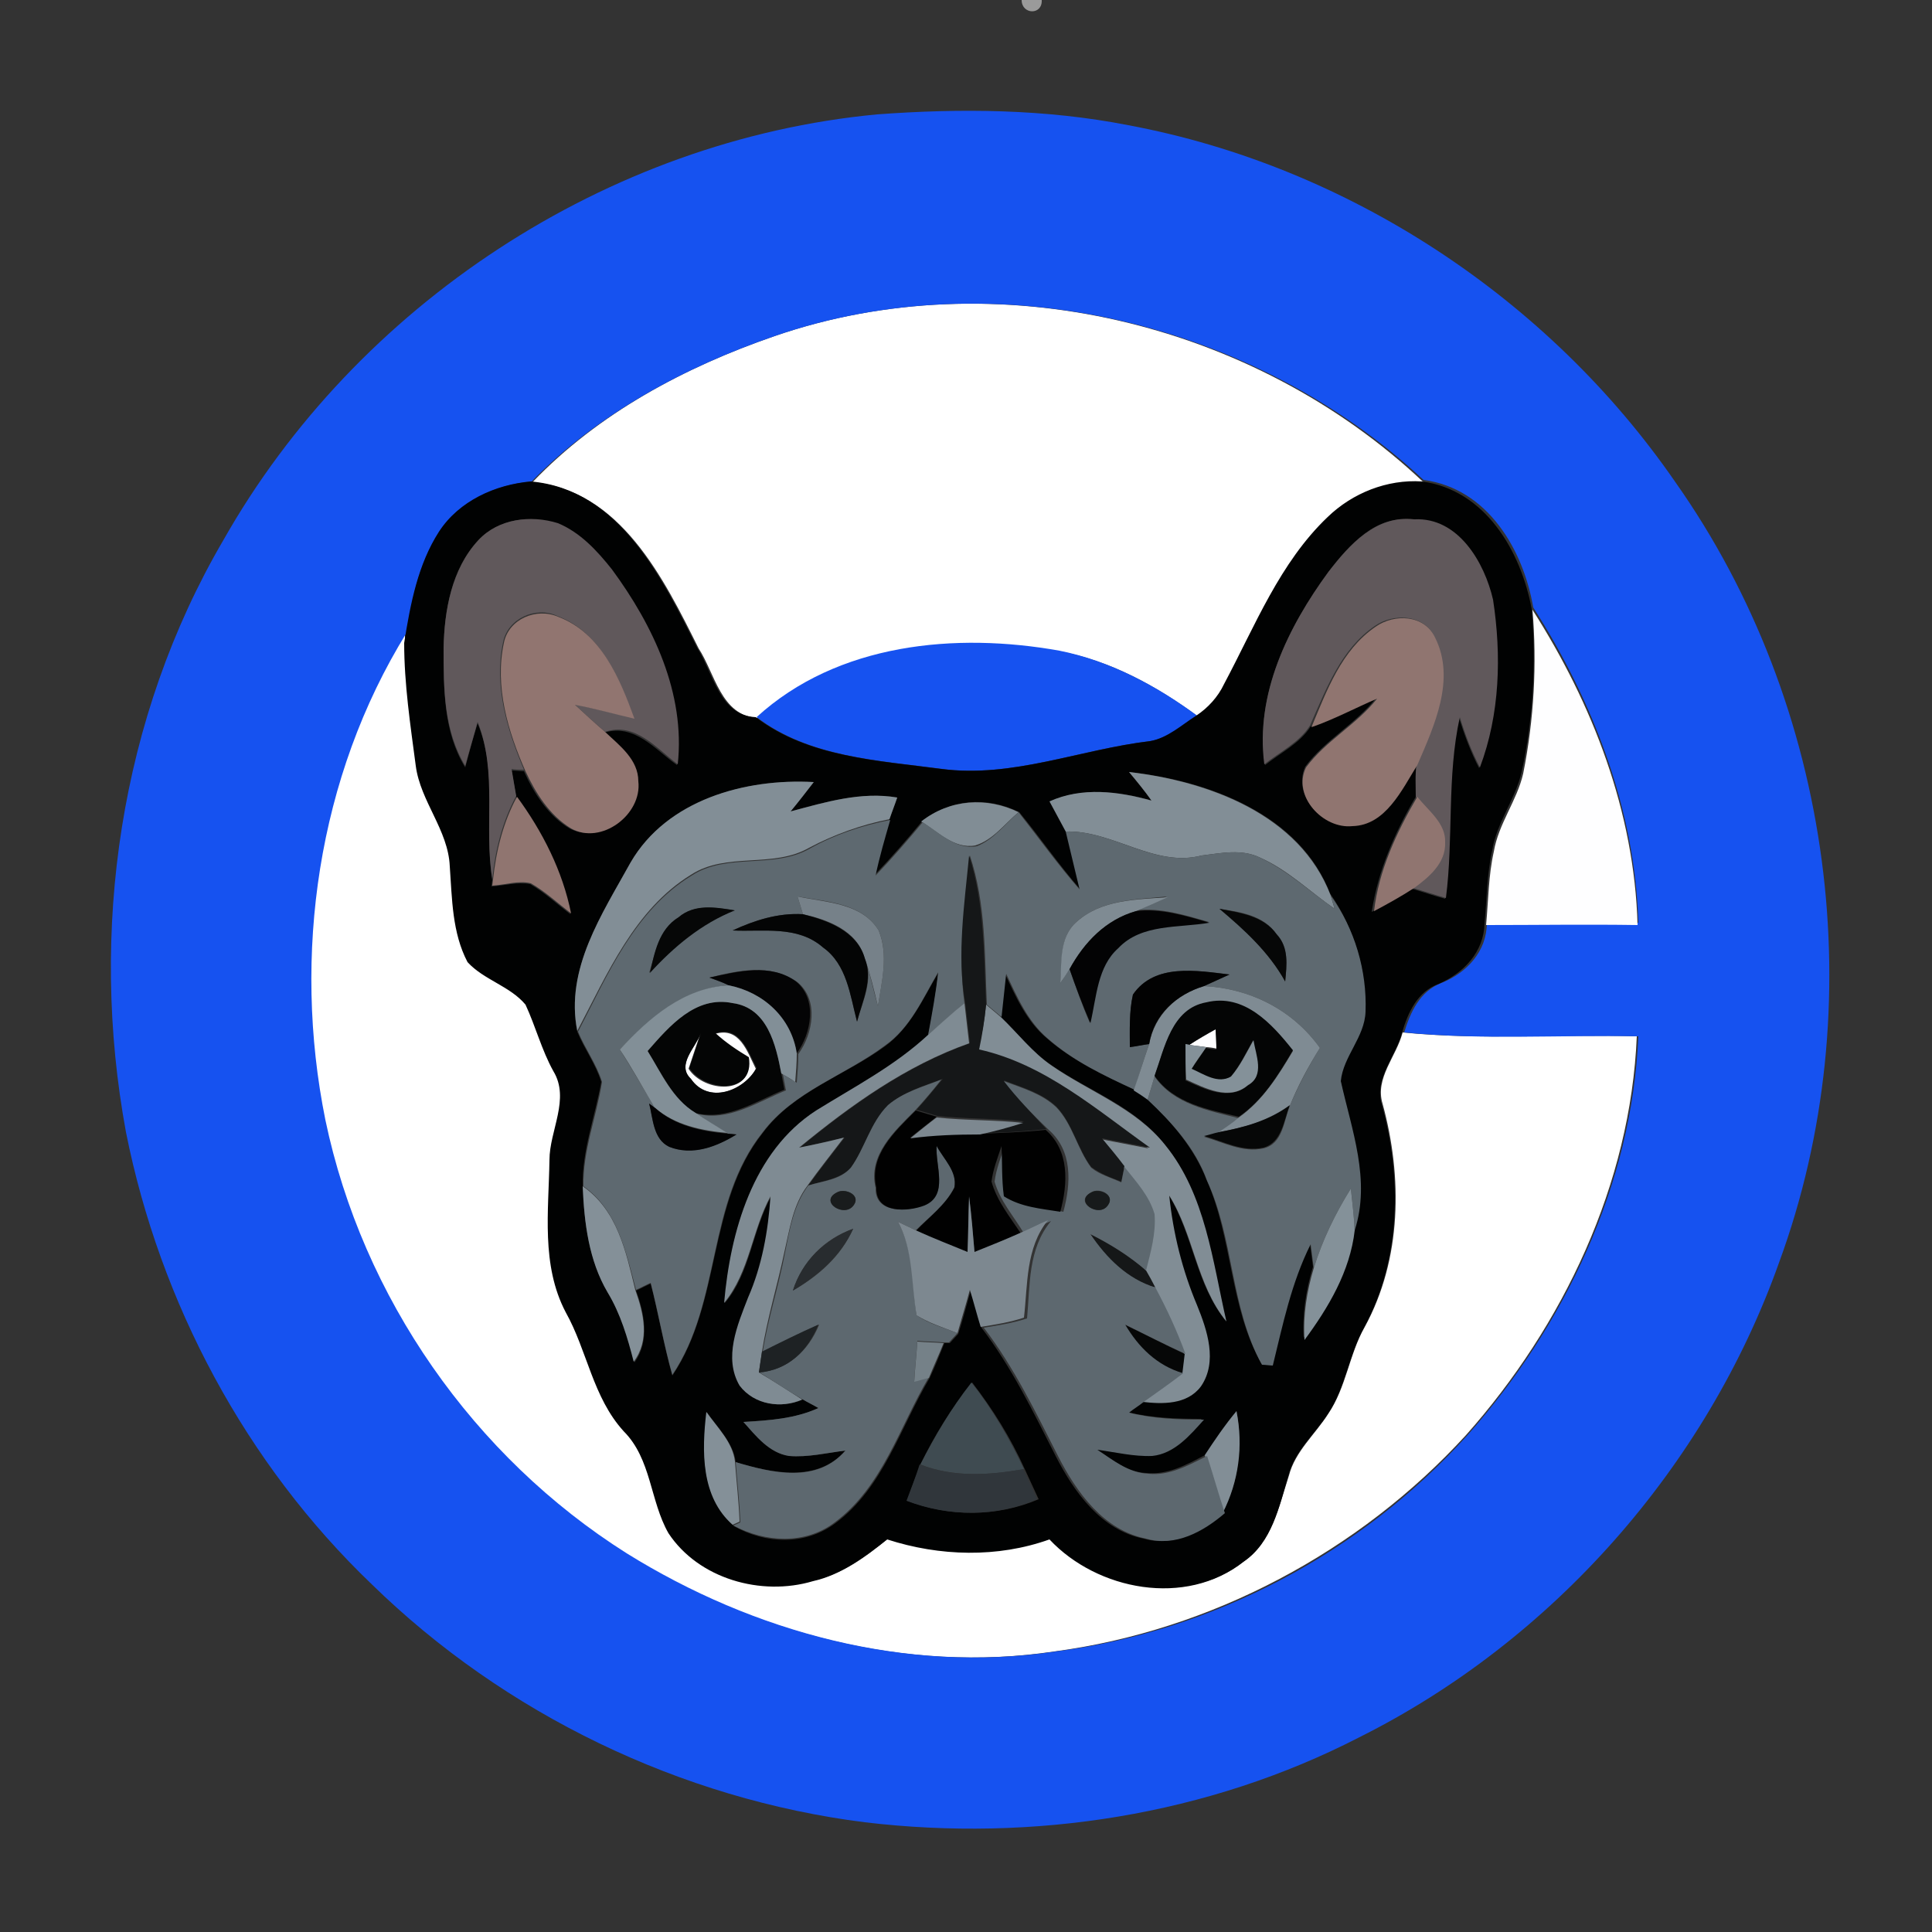 <?xml version="1.0" encoding="utf-8"?>
<!-- Generator: Adobe Illustrator 26.0.3, SVG Export Plug-In . SVG Version: 6.00 Build 0)  -->
<svg version="1.1" id="Layer_1" xmlns="http://www.w3.org/2000/svg" xmlns:xlink="http://www.w3.org/1999/xlink" x="0px" y="0px"
	 viewBox="0 0 250 250" style="enable-background:new 0 0 250 250;" xml:space="preserve">
<rect x="0" y="0" width="250" height="250" fill="#333333" stroke="none"/>
<style type="text/css">
	.st0{fill:#FFFFFF;}
	.st1{fill:#9A9A9A;}
	.st2{fill:#1652F0;}
	.st3{fill:#010202;}
	.st4{fill:#60585B;}
	.st5{fill:#917570;}
	.st6{fill:#FEFEFF;}
	.st7{fill:#907570;}
	.st8{fill:#828E96;}
	.st9{fill:#818D95;}
	.st10{fill:#5E6970;}
	.st11{fill:#151718;}
	.st12{fill:#768189;}
	.st13{fill:#7F8B93;}
	.st14{fill:#060707;}
	.st15{fill:#040505;}
	.st16{fill:#030304;}
	.st17{fill:#040405;}
	.st18{fill:#020202;}
	.st19{fill:#828F97;}
	.st20{fill:#849199;}
	.st21{fill:#5D686F;}
	.st22{fill:#020203;}
	.st23{fill:#010101;}
	.st24{fill:#7D8890;}
	.st25{fill:#849098;}
	.st26{fill:#191C1D;}
	.st27{fill:#171A1B;}
	.st28{fill:#282C2F;}
	.st29{fill:#1E2224;}
	.st30{fill:#758188;}
	.st31{fill:#3F4B51;}
	.st32{fill:#30363B;}
</style>
<g id="_x23_ffffffff">
	<path class="st0" d="M100.2,43.5c28.6-9.9,62.1-1.8,84,18.9c-4.5-0.3-9,1.5-12.2,4.6c-6.3,5.9-9.5,14.2-13.4,21.6
		c-0.8,1.7-2.1,3-3.6,4.1c-5.3-3.9-11.3-7.2-17.8-8.4c-13.4-2.4-28.7-1-39.2,8.6c-4.7-0.3-5.5-5.8-7.6-9c-4.5-9-10.1-20.5-21.5-21.5
		C77.4,53.5,88.6,47.5,100.2,43.5z"/>
	<path class="st0" d="M41.9,145c-4.3-21.3-1-44.4,10.5-63l0,1.1c0,5.3,0.8,10.6,1.5,15.9c0.5,4.7,4.2,8.3,4.4,13
		c0.3,4.2,0.3,8.6,2.3,12.4c2.1,2.4,5.4,3.1,7.5,5.5c1.3,2.8,2.1,5.9,3.6,8.6c2.3,3.6-0.5,7.7-0.5,11.5c-0.1,6.6-1,13.6,2.1,19.7
		c2.8,5,3.5,11.1,7.5,15.4c3.6,3.6,3.4,9,5.8,13.2c3.9,5.9,12,8.2,18.7,6.2c3.7-0.8,6.8-3.1,9.6-5.4c6.8,2.2,14.2,2.4,21,0
		c6.3,6.6,17.7,8.8,25.1,2.9c3.6-2.6,4.5-7.1,5.8-11.1c0.8-3.1,3.4-5.3,5.1-8c2.3-3.4,2.7-7.7,4.7-11.2c4.8-8.8,4.9-19.4,2.3-28.9
		c-1-3.3,1.8-6.1,2.6-9.2c10.1,1,20.2,0.2,30.3,0.5c-0.8,19.1-9.5,37.4-22.1,51.6c-13.8,15.1-33,25.3-53.3,28
		c-19.3,2.9-39.1-2.5-55.5-12.7C61.1,188.6,46.7,167.9,41.9,145z"/>
</g>
<g id="_x23_9a9a9aff">
	<path class="st1" d="M132.2,0h2.6C134.9,2,132.2,1.9,132.2,0z"/>
</g>
<g id="_x23_1652f0ff">
	<path class="st2" d="M113.5,14.8c10.8-0.8,21.8-0.7,32.5,1.4c28.4,5.3,54.4,22.4,70.8,46.2c20.4,28.9,25.6,67.8,13.4,101
		c-9.4,26.4-29.3,48.9-54.3,61.4c-19.6,10.1-42.2,13.6-64,11c-23.8-3-46.6-14-63.8-30.8c-16.3-15.6-27.4-36.4-31.8-58.5
		c-4.8-26-0.8-53.7,12.6-76.6C46.1,39.5,78.5,18.1,113.5,14.8 M100.2,43.5c-11.6,4-22.8,10-31.4,18.8c-4.6,0.4-9.3,2.5-11.9,6.5
		c-2.8,4.2-3.8,9.3-4.3,14.2l0-1.1c-11.5,18.6-14.8,41.7-10.5,63c4.8,23,19.2,43.6,39,56.1c16.4,10.2,36.2,15.6,55.5,12.7
		c20.4-2.6,39.6-12.8,53.3-28c12.6-14.2,21.3-32.5,22.1-51.6c-10.1-0.2-20.2,0.5-30.3-0.5c0.8-2.6,2-5.3,4.8-6.4
		c3.3-1.3,5.9-4.1,5.9-7.8c6.5,0,13.1,0,19.6,0c-0.4-14.5-5.8-28.6-13.6-40.8c-1.3-7.5-5.9-15.4-14.2-16.5
		C162.3,41.7,128.9,33.6,100.2,43.5z"/>
	<path class="st2" d="M97.9,92.8c10.5-9.6,25.8-11,39.2-8.6c6.5,1.3,12.5,4.5,17.8,8.4c-1.9,1.2-3.7,2.9-6,3.3c-9,1-17.8,4.8-27,3.6
		C113.7,98.4,104.7,98,97.9,92.8z"/>
</g>
<g id="_x23_010202ff">
	<path class="st3" d="M56.8,68.8c2.6-4,7.3-6.1,11.9-6.5c11.4,1,17,12.5,21.5,21.5c2.1,3.3,2.9,8.8,7.6,9c6.8,5.2,15.8,5.6,24,6.7
		c9.2,1.2,17.9-2.5,27-3.6c2.3-0.4,4.1-2.1,6-3.3c1.5-1,2.8-2.4,3.6-4.1c4-7.5,7.2-15.7,13.4-21.6c3.2-3.1,7.7-4.9,12.2-4.6
		c8.2,1.1,12.8,9,14.2,16.5c0.6,7,0.2,14.2-1.3,21.1c-0.8,3.5-3.2,6.5-3.8,10.1c-0.7,3.1-0.7,6.3-1,9.5c-0.1,3.7-2.7,6.4-5.9,7.8
		c-2.8,1-4,3.7-4.8,6.4c-0.8,3-3.6,5.9-2.6,9.2c2.6,9.4,2.5,20.1-2.3,28.9c-2,3.6-2.4,7.8-4.7,11.2c-1.7,2.6-4.3,4.8-5.1,8
		c-1.2,4-2.1,8.6-5.8,11.1c-7.5,5.9-18.9,3.7-25.1-2.9c-6.7,2.4-14.2,2.2-21,0c-2.9,2.3-6,4.6-9.6,5.4c-6.7,2-14.8-0.3-18.7-6.2
		c-2.4-4.2-2.2-9.6-5.8-13.2c-4-4.4-4.7-10.4-7.5-15.4c-3.2-6.1-2.2-13.1-2.1-19.7c0-3.8,2.7-7.9,0.5-11.5c-1.5-2.7-2.3-5.8-3.6-8.6
		c-2-2.4-5.4-3.2-7.5-5.5c-2-3.8-2-8.2-2.3-12.4c-0.2-4.7-3.8-8.4-4.4-13c-0.7-5.3-1.5-10.6-1.5-15.9C53.1,78.1,54.1,73,56.8,68.8
		 M61.9,69.9c-3.5,3.7-4.4,9.1-4.5,14.1c0,5.2,0,10.8,2.8,15.3c0.5-1.9,1-3.8,1.6-5.7c2.7,6.4,0.8,13.6,1.9,20.3l-0.1,0.8
		c1.6-0.1,3.3-0.6,5-0.3c1.9,1.1,3.5,2.6,5.2,3.9c-1.1-5.5-3.6-10.6-7-15.1c-0.2-1.2-0.4-2.4-0.6-3.5c0.4,0,1.2,0.1,1.6,0.1
		c1.3,2.9,3.2,5.8,5.9,7.4c4,2.1,9.2-1.8,8.7-6.1c0-2.8-2.4-4.6-4.2-6.3c3.9-1.2,6.6,2.2,9.4,4.2c0.9-9.2-3.2-18-8.5-25.2
		c-1.9-2.5-4.1-4.8-7-6C68.7,66.6,64.5,67.1,61.9,69.9 M171.9,74c-5.2,7.1-9.6,15.9-8.2,25c2-1.6,4.5-2.8,5.9-5
		c2.9-1,5.7-2.4,8.5-3.7c-2.7,3.4-6.7,5.5-9.2,8.9c-1.7,3.7,2.2,8,6,7.6c4.3-0.1,6.4-4.7,8.4-7.9c-0.1,1.4-0.1,2.8-0.1,4.2
		c-2.7,4.6-4.9,9.6-5.7,14.9c1.8-1,3.6-1.9,5.2-3c1.4,0.4,2.8,0.9,4.3,1.3c1-7.8,0.1-15.7,1.8-23.4c0.7,2.2,1.5,4.4,2.6,6.5
		c2.6-6.9,2.8-14.5,1.7-21.7c-1.1-4.8-4.6-10.7-10.2-10.4C178.1,66.5,174.6,70.5,171.9,74 M146.1,99.9c1,1.2,2,2.5,3,3.7
		c-4.3-1.2-9-1.8-13.2,0.1c0.7,1.3,1.4,2.6,2.1,3.9c0.6,2.5,1.2,5,1.8,7.5c-2.8-3.2-5.2-6.7-7.9-10c-4.2-2.1-9-1.7-12.6,1.2
		c-1.9,2.3-4,4.7-6.1,6.9c0.6-2.4,1.2-4.8,1.9-7.2c0.3-0.9,0.7-1.9,1-2.8c-4.7-0.8-9.3,0.6-13.8,1.8c1-1.3,2-2.5,3-3.8
		c-8.8-0.5-19,2.3-23.7,10.4c-3.7,6.7-8.5,13.8-6.9,21.9c0.9,2.2,2.4,4.2,3.1,6.5c-0.8,4.5-2.5,8.9-2.4,13.5
		c0.2,4.7,0.8,9.6,3.3,13.8c1.7,2.8,2.6,5.9,3.4,9c2-2.8,1.3-6.3,0.2-9.3c0.5-0.2,1.4-0.7,1.9-0.9c1,3.9,1.7,8,2.8,11.9
		c6.4-9.5,4.5-22.3,11.7-31.4c4-5.4,10.6-7.4,15.8-11.2c3.3-2.4,4.9-6.1,6.9-9.5c-0.3,2.7-0.7,5.4-1.3,8.1c-4.2,4-9.5,6.6-14.4,9.7
		c-8.2,5.3-11.2,15.7-11.9,24.9c3.3-3.9,3.5-9.3,6-13.8c-0.2,4.5-1,9-2.9,13.1c-1.4,3.5-3.2,7.7-1.1,11.4c1.8,2.5,5.3,3,8.1,1.8
		c0.5,0.3,1.5,0.8,2,1.1c-3,1.4-6.4,1.6-9.7,1.8c1.7,1.8,3.3,4,5.9,4.4c2.5,0.2,4.9-0.4,7.3-0.7c-3.7,4.2-9.5,2.9-14.2,1.5
		c-0.3-2.5-2.3-4.4-3.7-6.4c-0.7,5.1-0.7,11,3.5,14.7c4.1,2.3,9.2,2.5,13.1-0.4c6.2-4.6,8.4-12.4,12.2-18.8c0.7-1.5,1.3-3,1.9-4.5
		l0.7,0c0.3-0.3,0.8-0.9,1.1-1.2c0.6-1.9,1.1-3.8,1.6-5.6c0.5,1.6,0.9,3.2,1.4,4.8c3.9,5.1,6.7,10.9,9.6,16.6
		c2.4,4.7,5.9,9.6,11.4,10.7c3.8,1.1,7.4-0.9,10.2-3.3c2.1-4.1,2.6-8.7,1.8-13.2c-1.4,1.8-2.8,3.8-4.1,5.7c-2.3,1.2-4.8,2.6-7.6,2.3
		c-2.5-0.1-4.5-1.8-6.6-3.1c2.4,0.3,4.7,0.9,7.1,0.8c2.9-0.3,4.8-2.7,6.7-4.7c-3.2,0-6.5-0.1-9.7-0.9c0.6-0.4,1.2-0.9,1.9-1.4
		c2.6,0.3,5.9,0.5,7.6-2c2.2-3.2,0.8-7.3-0.5-10.5c-1.9-4.5-3.2-9.3-3.6-14.2c3.2,5.1,3.5,11.5,7.4,16.3c-1.8-7.8-2.7-16.4-7.9-22.8
		c-3.8-4.9-9.8-6.9-14.7-10.3c-2.5-1.7-4.4-4.2-6.6-6.3c0.2-1.9,0.4-3.7,0.6-5.6c1.4,3,2.8,6.2,5.4,8.4c3.3,2.9,7.3,4.8,11.2,6.6
		c0.4,0.3,1.3,0.9,1.8,1.2c3.1,3,6.1,6.4,7.7,10.5c3.4,7.6,3,16.5,7.1,23.8c0.3,0,1,0.1,1.4,0.1c1.3-5.3,2.5-10.7,4.9-15.7
		c0.1,0.8,0.3,2.3,0.4,3.1c-0.9,3-1.4,6.1-1.2,9.2c3.1-4.2,5.9-8.9,6.5-14.2c2-6.5-0.5-13-1.8-19.3c0.3-3.2,3.1-5.7,3.2-9
		c0.2-5.3-1.5-10.7-4.5-15C168.2,105.4,156.4,101,146.1,99.9 M119.1,189.5c-0.6,1.6-1.2,3.1-1.7,4.7c5.5,2.1,11.6,2.1,17-0.2
		c-0.6-1.3-1.2-2.6-1.8-3.9c-1.8-4-4.1-7.7-6.8-11.2C123.1,182.2,120.9,185.8,119.1,189.5z"/>
</g>
<g id="_x23_60585bff">
	<path class="st4" d="M61.9,69.9c2.6-2.8,6.8-3.3,10.3-2.2c2.9,1.2,5.1,3.6,7,6c5.3,7.2,9.5,16,8.5,25.2c-2.8-2.1-5.5-5.5-9.4-4.2
		c-1.4-1.2-2.7-2.4-4-3.6c2.6,0.6,5.1,1.2,7.7,1.8c-1.9-5.2-4.3-11.1-9.9-13.2c-2.7-1.3-6.4,0.3-7,3.4c-1.2,5.6,0.5,11.3,2.7,16.5
		c-0.4,0-1.2,0-1.6-0.1c0.2,1.2,0.4,2.4,0.6,3.5c-1.8,3.3-2.7,7-3.1,10.7c-1.1-6.7,0.7-13.8-1.9-20.3c-0.5,1.9-1.1,3.8-1.6,5.7
		c-2.8-4.6-2.8-10.1-2.8-15.3C57.5,79.1,58.4,73.7,61.9,69.9z"/>
	<path class="st4" d="M171.9,74c2.7-3.5,6.2-7.4,11.1-6.8c5.7-0.3,9.1,5.6,10.2,10.4c1.1,7.2,0.9,14.8-1.7,21.7
		c-1.1-2.1-1.9-4.2-2.6-6.5c-1.7,7.7-0.8,15.7-1.8,23.4c-1.4-0.4-2.9-0.9-4.3-1.3c1.9-1.5,4.1-3.3,4-5.9c0.1-2.5-2.2-4.1-3.6-5.9
		c0-1.4-0.1-2.8,0.1-4.2c2.2-5.1,4.9-11.1,2.3-16.5c-1.3-2.9-5.3-3.1-7.7-1.4c-4.4,3-6.3,8.2-8.4,12.9c-1.4,2.2-3.9,3.4-5.9,5
		C162.4,89.8,166.7,81.1,171.9,74z"/>
</g>
<g id="_x23_917570ff">
	<path class="st5" d="M65.2,83.2c0.6-3.1,4.2-4.6,7-3.4c5.6,2.1,8,8,9.9,13.2c-2.6-0.6-5.1-1.3-7.7-1.8c1.3,1.2,2.6,2.4,4,3.6
		c1.8,1.7,4.2,3.5,4.2,6.3c0.5,4.3-4.8,8.3-8.7,6.1c-2.8-1.7-4.6-4.6-5.9-7.4C65.7,94.6,64,88.8,65.2,83.2z"/>
</g>
<g id="_x23_fefeffff">
	<path class="st6" d="M198.3,78.9c7.8,12.2,13.2,26.2,13.6,40.8c-6.5-0.1-13.1,0-19.6,0c0.3-3.2,0.3-6.4,1-9.5
		c0.6-3.6,3-6.6,3.8-10.1C198.5,93.1,198.9,85.9,198.3,78.9z"/>
	<path class="st6" d="M153.9,135.2c1.2-0.8,2.3-1.5,3.5-2.1c0,0.7,0.1,2,0.1,2.6c-0.4-0.1-1.1-0.2-1.4-0.2
		C155.5,135.4,154.4,135.3,153.9,135.2z"/>
	<path class="st6" d="M89.4,139.6c-1.9-1.8,0.5-4,1.2-5.8c-0.5,1.5-1,3-1.5,4.5c2,3.1,8.5,3.5,7.7-1.4c-1.5-0.9-3-1.9-4.3-3.1
		c3.2-1,4.2,2.3,5.3,4.5C96.3,141.2,91.7,142.9,89.4,139.6z"/>
</g>
<g id="_x23_907570ff">
	<path class="st7" d="M178,81.1c2.4-1.7,6.3-1.6,7.7,1.4c2.7,5.4-0.1,11.4-2.3,16.5c-2,3.2-4.1,7.8-8.4,7.9c-3.8,0.4-7.8-3.9-6-7.6
		c2.6-3.5,6.5-5.5,9.2-8.9c-2.8,1.2-5.6,2.7-8.5,3.7C171.7,89.3,173.6,84.1,178,81.1z"/>
	<path class="st7" d="M63.8,113.8c0.4-3.7,1.3-7.4,3.1-10.7c3.3,4.5,5.9,9.6,7,15.1c-1.7-1.3-3.3-2.8-5.2-3.9
		c-1.6-0.4-3.3,0.2-5,0.3L63.8,113.8z"/>
	<path class="st7" d="M183.4,103.1c1.4,1.8,3.7,3.4,3.6,5.9c0.1,2.7-2.1,4.5-4,5.9c-1.7,1.1-3.5,2.1-5.2,3
		C178.4,112.7,180.7,107.7,183.4,103.1z"/>
</g>
<g id="_x23_828e96ff">
	<path class="st8" d="M146.1,99.9c10.3,1.2,22.1,5.5,26.1,16c0.1,0.4,0.4,1.3,0.5,1.7c-3.2-2.2-6-5-9.6-6.6
		c-2.4-1.2-5.1-0.6-7.6-0.3c-6.1,1.6-11.5-3.3-17.6-3.1c-0.7-1.3-1.4-2.6-2.1-3.9c4.2-1.9,8.9-1.3,13.2-0.1
		C148.1,102.3,147.1,101.1,146.1,99.9z"/>
	<path class="st8" d="M81.6,111.6c4.7-8.1,14.8-10.9,23.7-10.4c-1,1.3-2,2.6-3,3.8c4.5-1.2,9.1-2.6,13.8-1.8c-0.3,0.9-0.7,1.9-1,2.8
		c-3.6,0.7-7.2,2-10.4,3.7c-4.7,2.7-10.7,0.5-15.3,3.5c-7.3,4.5-10.8,12.8-14.7,20.2C73.1,125.4,77.9,118.3,81.6,111.6z"/>
	<path class="st8" d="M155.9,188.3c1.3-2,2.6-3.9,4.1-5.7c0.9,4.5,0.3,9.1-1.8,13.2C157.4,193.3,156.7,190.8,155.9,188.3z"/>
</g>
<g id="_x23_818d95ff">
	<path class="st9" d="M119.2,106.3c3.7-2.9,8.5-3.2,12.6-1.2c-1.8,1.5-3.3,3.6-5.6,4.3C123.5,109.9,121.3,107.6,119.2,106.3z"/>
	<path class="st9" d="M127.6,130c0.5,0.4,1.4,1.2,1.9,1.6c2.2,2.1,4.1,4.6,6.6,6.3c4.9,3.4,10.9,5.5,14.7,10.3
		c5.2,6.4,6.1,15,7.9,22.8c-3.9-4.8-4.2-11.2-7.4-16.3c0.5,4.9,1.7,9.7,3.6,14.2c1.3,3.2,2.7,7.3,0.5,10.5c-1.8,2.4-5,2.3-7.6,2
		c1.7-1.2,3.5-2.4,5.1-3.7c0.1-0.8,0.3-1.7,0.3-2.5c-1.1-2.9-2.4-5.8-3.9-8.6c-0.3-0.6-0.9-1.6-1.2-2.2c0.5-2.4,1.3-4.9,1.1-7.3
		c-0.6-2.4-2.4-4.2-3.9-6.1c-0.9-1.2-1.9-2.4-2.9-3.6c2.1,0.4,4.1,0.8,6.2,1.2c-6.9-5-13.6-10.8-22.1-12.7
		C127.1,133.9,127.4,131.9,127.6,130z"/>
</g>
<g id="_x23_5e6970ff">
	<path class="st10" d="M131.8,105.1c2.6,3.3,5.1,6.8,7.9,10c-0.6-2.5-1.2-5-1.8-7.5c6.1-0.2,11.4,4.7,17.6,3.1
		c2.5-0.3,5.2-0.9,7.6,0.3c3.6,1.7,6.4,4.4,9.6,6.6c-0.1-0.4-0.4-1.3-0.5-1.7c3.1,4.3,4.7,9.7,4.5,15c-0.1,3.3-2.9,5.8-3.2,9
		c1.4,6.3,3.9,12.8,1.8,19.3c-0.1-1.8-0.3-3.6-0.5-5.4c-2,3.2-3.7,6.7-4.8,10.3c-0.1-0.8-0.3-2.3-0.4-3.1c-2.5,5-3.6,10.4-4.9,15.7
		c-0.3,0-1-0.1-1.4-0.1c-4.1-7.4-3.6-16.2-7.1-23.8c-1.5-4.2-4.5-7.5-7.7-10.5c0.3-1,0.6-2,0.9-3c2.5,3.6,7,4.4,10.9,5.4
		c-0.9,0.7-1.7,1.3-2.6,1.9c-0.5,0.1-1.4,0.4-1.9,0.5c2.5,0.7,5,2.1,7.7,1.5c2.5-0.6,2.6-3.5,3.4-5.5c1.1-2.6,2.4-5.1,3.9-7.5
		c-3.5-4.9-9-7.7-15-8c1.1-0.5,2.2-1,3.3-1.5c-4.2-0.5-9.7-1.5-12.5,2.6c-0.5,2.2-0.4,4.6-0.4,6.8c0.8-0.1,1.6-0.3,2.5-0.4
		c-0.7,2-1.3,4-1.9,5.9c-3.9-1.8-7.9-3.7-11.2-6.6c-2.6-2.2-4-5.4-5.4-8.4c-0.2,1.9-0.4,3.7-0.6,5.6c-0.5-0.4-1.4-1.2-1.9-1.6
		c-0.3-6.5-0.1-13-2.2-19.3c-0.6,6.3-1.6,12.8-0.7,19.1c-1.6,1.4-3.1,2.8-4.7,4.1c0.5-2.7,1-5.4,1.3-8.1c-2,3.4-3.6,7.2-6.9,9.5
		c-5.2,3.9-11.8,5.9-15.8,11.2c-7.3,9.1-5.3,21.9-11.7,31.4c-1.1-3.9-1.8-8-2.8-11.9c-0.5,0.2-1.4,0.7-1.9,0.9
		c-1.3-4.9-2.4-10.3-6.8-13.4c-0.1-4.6,1.7-9,2.4-13.5c-0.7-2.3-2.2-4.3-3.1-6.5c3.8-7.3,7.3-15.7,14.7-20.2
		c4.6-3,10.6-0.8,15.3-3.5c3.2-1.8,6.8-3,10.4-3.7c-0.7,2.4-1.4,4.8-1.9,7.2c2.1-2.2,4.1-4.5,6.1-6.9c2.1,1.3,4.3,3.6,7,3.1
		C128.5,108.7,130.1,106.6,131.8,105.1 M103.2,116c0.2,0.6,0.5,1.7,0.7,2.3c-3.2-0.2-6.3,0.8-9.1,2.1c3.9,0.2,8.4-0.7,11.7,2.2
		c3.1,2.2,3.5,6.2,4.4,9.6c0.7-2.6,2.2-5.5,1-8.2c0.7,2,1.1,4.1,1.7,6.2c0.5-3.2,1.4-6.7,0.1-9.8C111.5,116.8,106.9,116.7,103.2,116
		 M139.3,119.3c-2.3,2-1.8,5.2-2.1,7.9c0.3-0.4,0.9-1.4,1.2-1.8c0.8,2.3,1.6,4.6,2.6,6.9c0.8-3.3,0.9-7.2,3.6-9.7
		c3.1-3.2,7.8-2.6,11.8-3.3c-3.1-0.9-6.3-1.9-9.5-1.5c1.4-0.6,2.7-1.2,4.1-1.8C147,116.4,142.5,116.4,139.3,119.3 M87.8,118.7
		c-2.5,1.5-3,4.6-3.8,7.2c3.1-3.4,6.7-6.4,11-8.1C92.6,117.4,89.8,117,87.8,118.7 M157.8,117.6c3.2,2.7,6.4,5.6,8.5,9.4
		c0.2-2.1,0.5-4.4-1.1-6.1C163.5,118.4,160.4,118,157.8,117.6 M91.8,126.5c0.8,0.3,1.7,0.6,2.5,1c-5.8,0.4-10.3,4.3-14.1,8.3
		c1.6,2.5,3,5,4.6,7.6l-0.8-0.6c0.5,1.9,0.5,4.6,2.6,5.6c3,1.1,6.1,0,8.7-1.6l-1.1-0.1c-1.4-0.9-2.8-1.7-4.1-2.6
		c4.1,1.1,7.9-1.5,11.6-3c-0.1-0.5-0.3-1.6-0.4-2.1c0.4,0.3,1.3,0.8,1.8,1.1c0.1-1.2,0.2-2.5,0.2-3.7c1.9-2.6,2.7-7-0.1-9.3
		C99.7,124.6,95.4,125.6,91.8,126.5z"/>
</g>
<g id="_x23_151718ff">
	<path class="st11" d="M125.4,110.7c2,6.2,1.9,12.8,2.2,19.3c-0.2,2-0.5,3.9-0.9,5.8c8.5,1.9,15.2,7.8,22.1,12.7
		c-2.1-0.4-4.1-0.8-6.2-1.2c1,1.2,2,2.4,2.9,3.6c-0.1,0.5-0.3,1.5-0.4,2c-1.3-0.5-2.7-1-3.9-1.9c-1.8-2.4-2.4-5.6-4.5-7.8
		c-1.9-1.8-4.5-2.5-6.8-3.4c1.7,2.2,3.6,4.3,5.5,6.3c-2.8,0.3-5.7,0.5-8.5,0.5c1.9-0.4,3.7-1,5.6-1.5c-3.8-0.4-7.5-0.3-11.2-0.7
		c-0.7-0.2-2-0.6-2.7-0.8c1.2-1.3,2.3-2.7,3.4-4c-2.4,0.9-4.9,1.6-6.9,3.3c-2.3,2.2-3.1,5.6-5,8.2c-1.4,1.5-3.7,1.7-5.5,2.3
		c1.5-2.1,3.1-4.1,4.7-6.2c-1.9,0.4-3.9,0.9-5.8,1.3c6.7-5.5,13.8-10.6,22-13.5c-0.2-1.7-0.4-3.4-0.6-5.2
		C123.8,123.5,124.8,117,125.4,110.7z"/>
	<path class="st11" d="M141.1,159.7c2.6,1.3,5,2.8,7.2,4.7c0.3,0.5,0.9,1.6,1.2,2.2C145.8,165.5,143.1,162.8,141.1,159.7z"/>
</g>
<g id="_x23_768189ff">
	<path class="st12" d="M103.2,116c3.7,0.8,8.3,0.8,10.5,4.4c1.3,3.2,0.4,6.6-0.1,9.8c-0.5-2.1-1-4.2-1.7-6.2c-1-3.6-4.8-5-8-5.7
		C103.7,117.7,103.4,116.6,103.2,116z"/>
</g>
<g id="_x23_7f8b93ff">
	<path class="st13" d="M139.3,119.3c3.2-2.9,7.7-2.9,11.8-3.2c-1.3,0.6-2.7,1.2-4.1,1.8c-3.9,1.1-6.7,4.1-8.6,7.5
		c-0.3,0.5-0.9,1.4-1.2,1.8C137.4,124.6,137,121.3,139.3,119.3z"/>
	<path class="st13" d="M148.7,135.1c0.7-3.8,3.6-6.5,7.1-7.5c6,0.3,11.5,3.1,15,8c-1.5,2.4-2.8,4.8-3.9,7.5c-2.7,2-6,2.8-9.2,3.4
		c0.9-0.6,1.8-1.2,2.6-1.9c3.1-2.2,5.1-5.4,7-8.6c-2.7-3.4-6.3-7.4-11.2-6.2c-4.5,0.8-5.4,5.9-6.7,9.5c-0.3,1-0.6,2-0.9,3
		c-0.4-0.3-1.3-0.9-1.8-1.2C147.4,139.1,148,137.1,148.7,135.1z"/>
	<path class="st13" d="M120.1,133.9c1.6-1.4,3.1-2.8,4.7-4.1c0.2,1.7,0.4,3.4,0.6,5.2c-8.2,2.9-15.3,8-22,13.5
		c2-0.4,3.9-0.8,5.8-1.3c-1.6,2.1-3.2,4.1-4.7,6.2c-1.9,2.5-2.3,5.6-3,8.6c-0.9,4.3-2.2,8.5-2.9,12.9c-0.1,0.7-0.3,2-0.4,2.7
		c1.9,1.1,3.7,2.3,5.6,3.5c-2.7,1.2-6.2,0.7-8.1-1.8c-2.1-3.6-0.3-7.8,1.1-11.4c1.8-4.1,2.6-8.6,2.9-13.1c-2.4,4.4-2.7,9.8-6,13.8
		c0.8-9.2,3.7-19.6,11.9-24.9C110.6,140.6,115.8,137.9,120.1,133.9z"/>
</g>
<g id="_x23_060707ff">
	<path class="st14" d="M87.8,118.7c2.1-1.8,4.8-1.3,7.3-0.9c-4.3,1.7-7.9,4.7-11,8.1C84.7,123.3,85.2,120.3,87.8,118.7z"/>
	<path class="st14" d="M157.8,117.6c2.6,0.5,5.7,0.9,7.4,3.3c1.6,1.7,1.3,4,1.1,6.1C164.2,123.2,161,120.3,157.8,117.6z"/>
	<path class="st14" d="M166.9,143c-0.8,2-1,4.8-3.4,5.5c-2.7,0.6-5.2-0.8-7.7-1.5c0.5-0.1,1.4-0.4,1.9-0.5
		C161,145.9,164.2,145,166.9,143z"/>
	<path class="st14" d="M145.5,171.4c2.6,1.2,5.2,2.6,7.8,3.8c-0.1,0.9-0.2,1.7-0.3,2.5C149.6,176.8,147.2,174.4,145.5,171.4z"/>
</g>
<g id="_x23_040505ff">
	<path class="st15" d="M94.8,120.4c2.8-1.3,5.9-2.3,9.1-2.1c3.2,0.8,7,2.2,8,5.7c1.1,2.7-0.3,5.5-1,8.2c-0.9-3.4-1.3-7.4-4.4-9.6
		C103.2,119.7,98.7,120.6,94.8,120.4z"/>
	<path class="st15" d="M83.8,136c2.8-3.2,6.2-7.2,11-6.2c4.5,0.6,5.6,5.4,6.3,9.1c0.1,0.5,0.3,1.6,0.4,2.1c-3.7,1.5-7.5,4.1-11.6,3
		C87.1,142.2,85.6,138.9,83.8,136 M89.4,139.6c2.2,3.3,6.8,1.6,8.5-1.4c-1.1-2.2-2.2-5.5-5.3-4.5c1.3,1.2,2.8,2.2,4.3,3.1
		c0.8,4.9-5.7,4.5-7.7,1.4c0.5-1.5,1-3,1.5-4.5C90,135.6,87.5,137.8,89.4,139.6z"/>
	<path class="st15" d="M149.4,139.2c1.3-3.6,2.2-8.7,6.7-9.5c4.9-1.2,8.5,2.8,11.2,6.2c-1.9,3.2-3.9,6.5-7,8.6
		C156.4,143.6,151.9,142.8,149.4,139.2 M153.9,135.2l-0.5-0.1c0,1.6,0,3.1,0,4.7c2.4,1.1,5.6,2.7,8,0.7c2.2-1.2,1-3.9,0.7-5.8
		c-0.9,1.6-1.7,3.3-2.9,4.7c-1.8,0.9-3.5-0.4-5.1-1c0.5-0.7,1.5-2.1,1.9-2.8c0.4,0.1,1.1,0.2,1.4,0.2c0-0.7-0.1-2-0.1-2.6
		C156.2,133.8,155,134.5,153.9,135.2z"/>
</g>
<g id="_x23_030304ff">
	<path class="st16" d="M138.4,125.4c1.9-3.5,4.7-6.4,8.6-7.5c3.2-0.4,6.4,0.6,9.5,1.5c-4,0.7-8.8,0.1-11.8,3.3
		c-2.7,2.4-2.8,6.3-3.6,9.7C140.1,130.1,139.2,127.7,138.4,125.4z"/>
</g>
<g id="_x23_040405ff">
	<path class="st17" d="M91.8,126.5c3.7-0.8,7.9-1.9,11.2,0.5c2.8,2.3,2,6.7,0.1,9.3c-0.7-4.6-4.3-7.9-8.8-8.8
		C93.5,127.1,92.6,126.8,91.8,126.5z"/>
</g>
<g id="_x23_020202ff">
	<path class="st18" d="M146.6,128.7c2.8-4.1,8.3-3.1,12.5-2.6c-1.1,0.5-2.2,1-3.3,1.5c-3.6,1.1-6.5,3.7-7.1,7.5
		c-0.8,0.1-1.7,0.3-2.5,0.4C146.2,133.3,146.1,130.9,146.6,128.7z"/>
</g>
<g id="_x23_828f97ff">
	<path class="st19" d="M80.2,135.8c3.8-4.1,8.3-8,14.1-8.3c4.5,0.9,8.1,4.2,8.8,8.8c0,1.2-0.1,2.5-0.2,3.7c-0.4-0.3-1.3-0.8-1.8-1.1
		c-0.7-3.7-1.8-8.5-6.3-9.1c-4.8-1-8.2,3-11,6.2c1.8,2.9,3.2,6.2,6.2,8c1.3,0.9,2.7,1.7,4.1,2.6c-3.3-0.3-6.8-1-9.4-3.3
		C83.2,140.8,81.8,138.2,80.2,135.8z"/>
</g>
<g id="_x23_849199ff">
	<path class="st20" d="M153.4,135.1l0.5,0.1c0.5,0.1,1.6,0.2,2.2,0.3c-0.5,0.7-1.5,2.1-1.9,2.8c1.6,0.7,3.4,2,5.1,1
		c1.2-1.4,2-3.1,2.9-4.7c0.3,1.9,1.5,4.6-0.7,5.8c-2.4,2.1-5.6,0.4-8-0.7C153.4,138.3,153.4,136.7,153.4,135.1z"/>
	<path class="st20" d="M170,164.1c1.1-3.6,2.8-7.1,4.8-10.3c0.2,1.8,0.4,3.6,0.5,5.4c-0.6,5.3-3.4,10-6.5,14.2
		C168.6,170.2,169.1,167.1,170,164.1z"/>
</g>
<g id="_x23_5d686fff">
	<path class="st21" d="M114.9,143c2-1.7,4.6-2.4,6.9-3.3c-1.1,1.4-2.2,2.7-3.4,4c-2.7,2.7-6.1,5.8-5.1,10c-0.1,3.4,4.1,3.1,6.3,2.2
		c3.2-1.3,1.4-5.1,1.6-7.7c0.9,1.7,2.7,3.3,2.3,5.4c-1.1,2.3-3.2,3.8-5,5.6c-0.8-0.4-1.5-0.7-2.3-1.1c2.1,3.8,1.8,8.1,2.4,12.1
		c1.6,1.1,3.5,1.6,5.3,2.3c-0.3,0.3-0.8,0.9-1.1,1.2l-0.7,0c-1.1-0.1-2.3-0.1-3.4-0.2c-0.1,1.7-0.3,3.4-0.4,5.2
		c0.5-0.1,1.4-0.4,1.9-0.5c-3.8,6.4-6,14.2-12.2,18.8c-3.8,2.9-9,2.6-13.1,0.4c0.2-0.1,0.7-0.3,0.9-0.4c-0.1-2.6-0.4-5.2-0.6-7.8
		c4.7,1.4,10.5,2.8,14.2-1.5c-2.4,0.3-4.9,0.9-7.3,0.7c-2.6-0.4-4.3-2.6-5.9-4.4c3.3-0.2,6.6-0.4,9.7-1.8c-0.5-0.3-1.5-0.8-2-1.1
		c-1.9-1.1-3.7-2.3-5.6-3.5c3.7-0.4,6.3-2.8,7.7-6.2c-2.4,1.1-4.9,2.3-7.3,3.5c0.7-4.4,2.1-8.6,2.9-12.9c0.6-3,1.1-6.1,3-8.6
		c1.9-0.6,4.1-0.7,5.5-2.3C111.9,148.6,112.6,145.3,114.9,143 M108.3,154.3c-2.4,1.2,1.1,3.4,2.2,1.6
		C111.4,154.6,109.3,153.7,108.3,154.3 M102.6,167c3.3-1.9,6.2-4.4,7.8-8C106.7,160.3,103.8,163.2,102.6,167z"/>
	<path class="st21" d="M129.9,139.9c2.4,0.9,4.9,1.6,6.8,3.4c2.1,2.2,2.7,5.4,4.5,7.8c1.1,0.9,2.6,1.3,3.9,1.9
		c0.1-0.5,0.3-1.5,0.4-2c1.5,1.9,3.2,3.7,3.9,6.1c0.2,2.5-0.5,4.9-1.1,7.3c-2.2-1.9-4.6-3.4-7.2-4.7c2.1,3.1,4.8,5.8,8.4,6.9
		c1.5,2.8,2.8,5.6,3.9,8.6c-2.6-1.2-5.2-2.5-7.8-3.8c1.7,2.9,4.1,5.3,7.5,6.3c-1.7,1.3-3.4,2.5-5.1,3.7c-0.6,0.5-1.3,0.9-1.9,1.4
		c3.2,0.8,6.4,0.9,9.7,0.9c-1.8,2-3.8,4.4-6.7,4.7c-2.4,0.1-4.8-0.5-7.1-0.8c2,1.3,4,3,6.6,3.1c2.7,0.3,5.2-1.1,7.6-2.3
		c0.8,2.5,1.5,5,2.3,7.4c-2.8,2.4-6.4,4.4-10.2,3.3c-5.5-1.1-9-6-11.4-10.7c-2.9-5.7-5.7-11.5-9.6-16.6c1.9-0.3,3.8-0.6,5.6-1.2
		c0.4-4.3,0.1-9,3.1-12.6c-1.2,0.5-2.3,1.1-3.5,1.6c-1.3-2.2-3.1-4.2-3.8-6.7c0.2-1.6,0.8-3.1,1.3-4.6c0.1,2.2,0,4.4,0.3,6.5
		c2.2,1.4,4.8,1.5,7.3,2c1-3.7,1.2-7.9-1.9-10.6C133.5,144.1,131.6,142.1,129.9,139.9 M141.2,154.3c-2.4,1.2,1.1,3.4,2.2,1.6
		C144.3,154.6,142.2,153.6,141.2,154.3z"/>
</g>
<g id="_x23_020203ff">
	<path class="st22" d="M84,142.8l0.8,0.6c2.6,2.3,6,3,9.4,3.3l1.1,0.1c-2.6,1.6-5.7,2.8-8.7,1.6C84.5,147.4,84.5,144.7,84,142.8z"/>
</g>
<g id="_x23_010101ff">
	<path class="st23" d="M113.4,153.7c-1-4.2,2.4-7.3,5.1-10c0.7,0.2,2,0.6,2.7,0.8c-1.1,0.9-2.3,1.8-3.4,2.7c3-0.4,6-0.5,9-0.5
		c2.8-0.1,5.7-0.2,8.5-0.5c3.1,2.7,2.9,6.9,1.9,10.6c-2.5-0.4-5.1-0.6-7.3-2c-0.3-2.2-0.2-4.4-0.3-6.5c-0.5,1.5-1.1,3-1.3,4.6
		c0.7,2.5,2.4,4.6,3.8,6.7c-2,0.8-4,1.7-6,2.5c-0.2-2.4-0.4-4.8-0.7-7.2c-0.1,2.4-0.1,4.8-0.2,7.2c-2.2-0.9-4.5-1.8-6.7-2.8
		c1.7-1.8,3.8-3.3,5-5.6c0.4-2.1-1.4-3.7-2.3-5.4c-0.2,2.6,1.6,6.4-1.6,7.7C117.5,156.8,113.3,157.1,113.4,153.7z"/>
</g>
<g id="_x23_7d8890ff">
	<path class="st24" d="M117.8,147.3c1.1-0.9,2.2-1.8,3.4-2.7c3.7,0.4,7.5,0.3,11.2,0.7c-1.9,0.6-3.7,1.1-5.6,1.5
		C123.8,146.8,120.8,146.9,117.8,147.3z"/>
	<path class="st24" d="M125.4,154.8c0.3,2.4,0.5,4.8,0.7,7.2c2-0.8,4-1.6,6-2.5c1.2-0.5,2.3-1.1,3.5-1.6c-2.9,3.6-2.6,8.3-3.1,12.6
		c-1.8,0.6-3.7,0.9-5.6,1.2c-0.5-1.6-0.9-3.2-1.4-4.8c-0.5,1.9-1.1,3.8-1.6,5.6c-1.8-0.7-3.7-1.3-5.3-2.3c-0.7-4.1-0.4-8.4-2.4-12.1
		c0.8,0.4,1.5,0.7,2.3,1.1c2.2,1,4.5,1.9,6.7,2.8C125.3,159.6,125.3,157.2,125.4,154.8z"/>
</g>
<g id="_x23_849098ff">
	<path class="st25" d="M75.4,153.5c4.5,3.1,5.6,8.5,6.8,13.4c1.1,3.1,1.9,6.5-0.2,9.3c-0.8-3.1-1.7-6.2-3.4-9
		C76.2,163.1,75.6,158.3,75.4,153.5z"/>
	<path class="st25" d="M91.4,182.7c1.4,2,3.4,3.9,3.7,6.4c0.2,2.6,0.5,5.2,0.6,7.8c-0.2,0.1-0.7,0.3-0.9,0.4
		C90.7,193.7,90.8,187.8,91.4,182.7z"/>
</g>
<g id="_x23_191c1dff">
	<path class="st26" d="M108.3,154.3c1-0.6,3.1,0.3,2.2,1.6C109.3,157.7,105.9,155.5,108.3,154.3z"/>
</g>
<g id="_x23_171a1bff">
	<path class="st27" d="M141.2,154.3c1-0.6,3.1,0.3,2.2,1.6C142.3,157.7,138.9,155.5,141.2,154.3z"/>
</g>
<g id="_x23_282c2fff">
	<path class="st28" d="M102.6,167c1.2-3.8,4.1-6.6,7.8-8C108.8,162.5,105.8,165.1,102.6,167z"/>
</g>
<g id="_x23_1e2224ff">
	<path class="st29" d="M98.6,174.9c2.4-1.2,4.8-2.4,7.3-3.5c-1.4,3.4-3.9,5.9-7.7,6.2C98.3,176.9,98.5,175.6,98.6,174.9z"/>
</g>
<g id="_x23_758188ff">
	<path class="st30" d="M118.7,173.6c1.1,0.1,2.3,0.1,3.4,0.2c-0.6,1.5-1.3,3-1.9,4.5c-0.5,0.1-1.4,0.4-1.9,0.5
		C118.4,177,118.6,175.3,118.7,173.6z"/>
</g>
<g id="_x23_3f4b51ff">
	<path class="st31" d="M119.1,189.5c1.9-3.7,4-7.3,6.6-10.6c2.7,3.4,4.9,7.2,6.8,11.2C128.1,190.9,123.4,191.2,119.1,189.5z"/>
</g>
<g id="_x23_30363bff">
	<path class="st32" d="M117.3,194.2c0.6-1.6,1.2-3.1,1.7-4.7c4.3,1.7,9,1.4,13.4,0.6c0.6,1.3,1.2,2.6,1.8,3.9
		C128.9,196.3,122.8,196.3,117.3,194.2z"/>
</g>
</svg>
